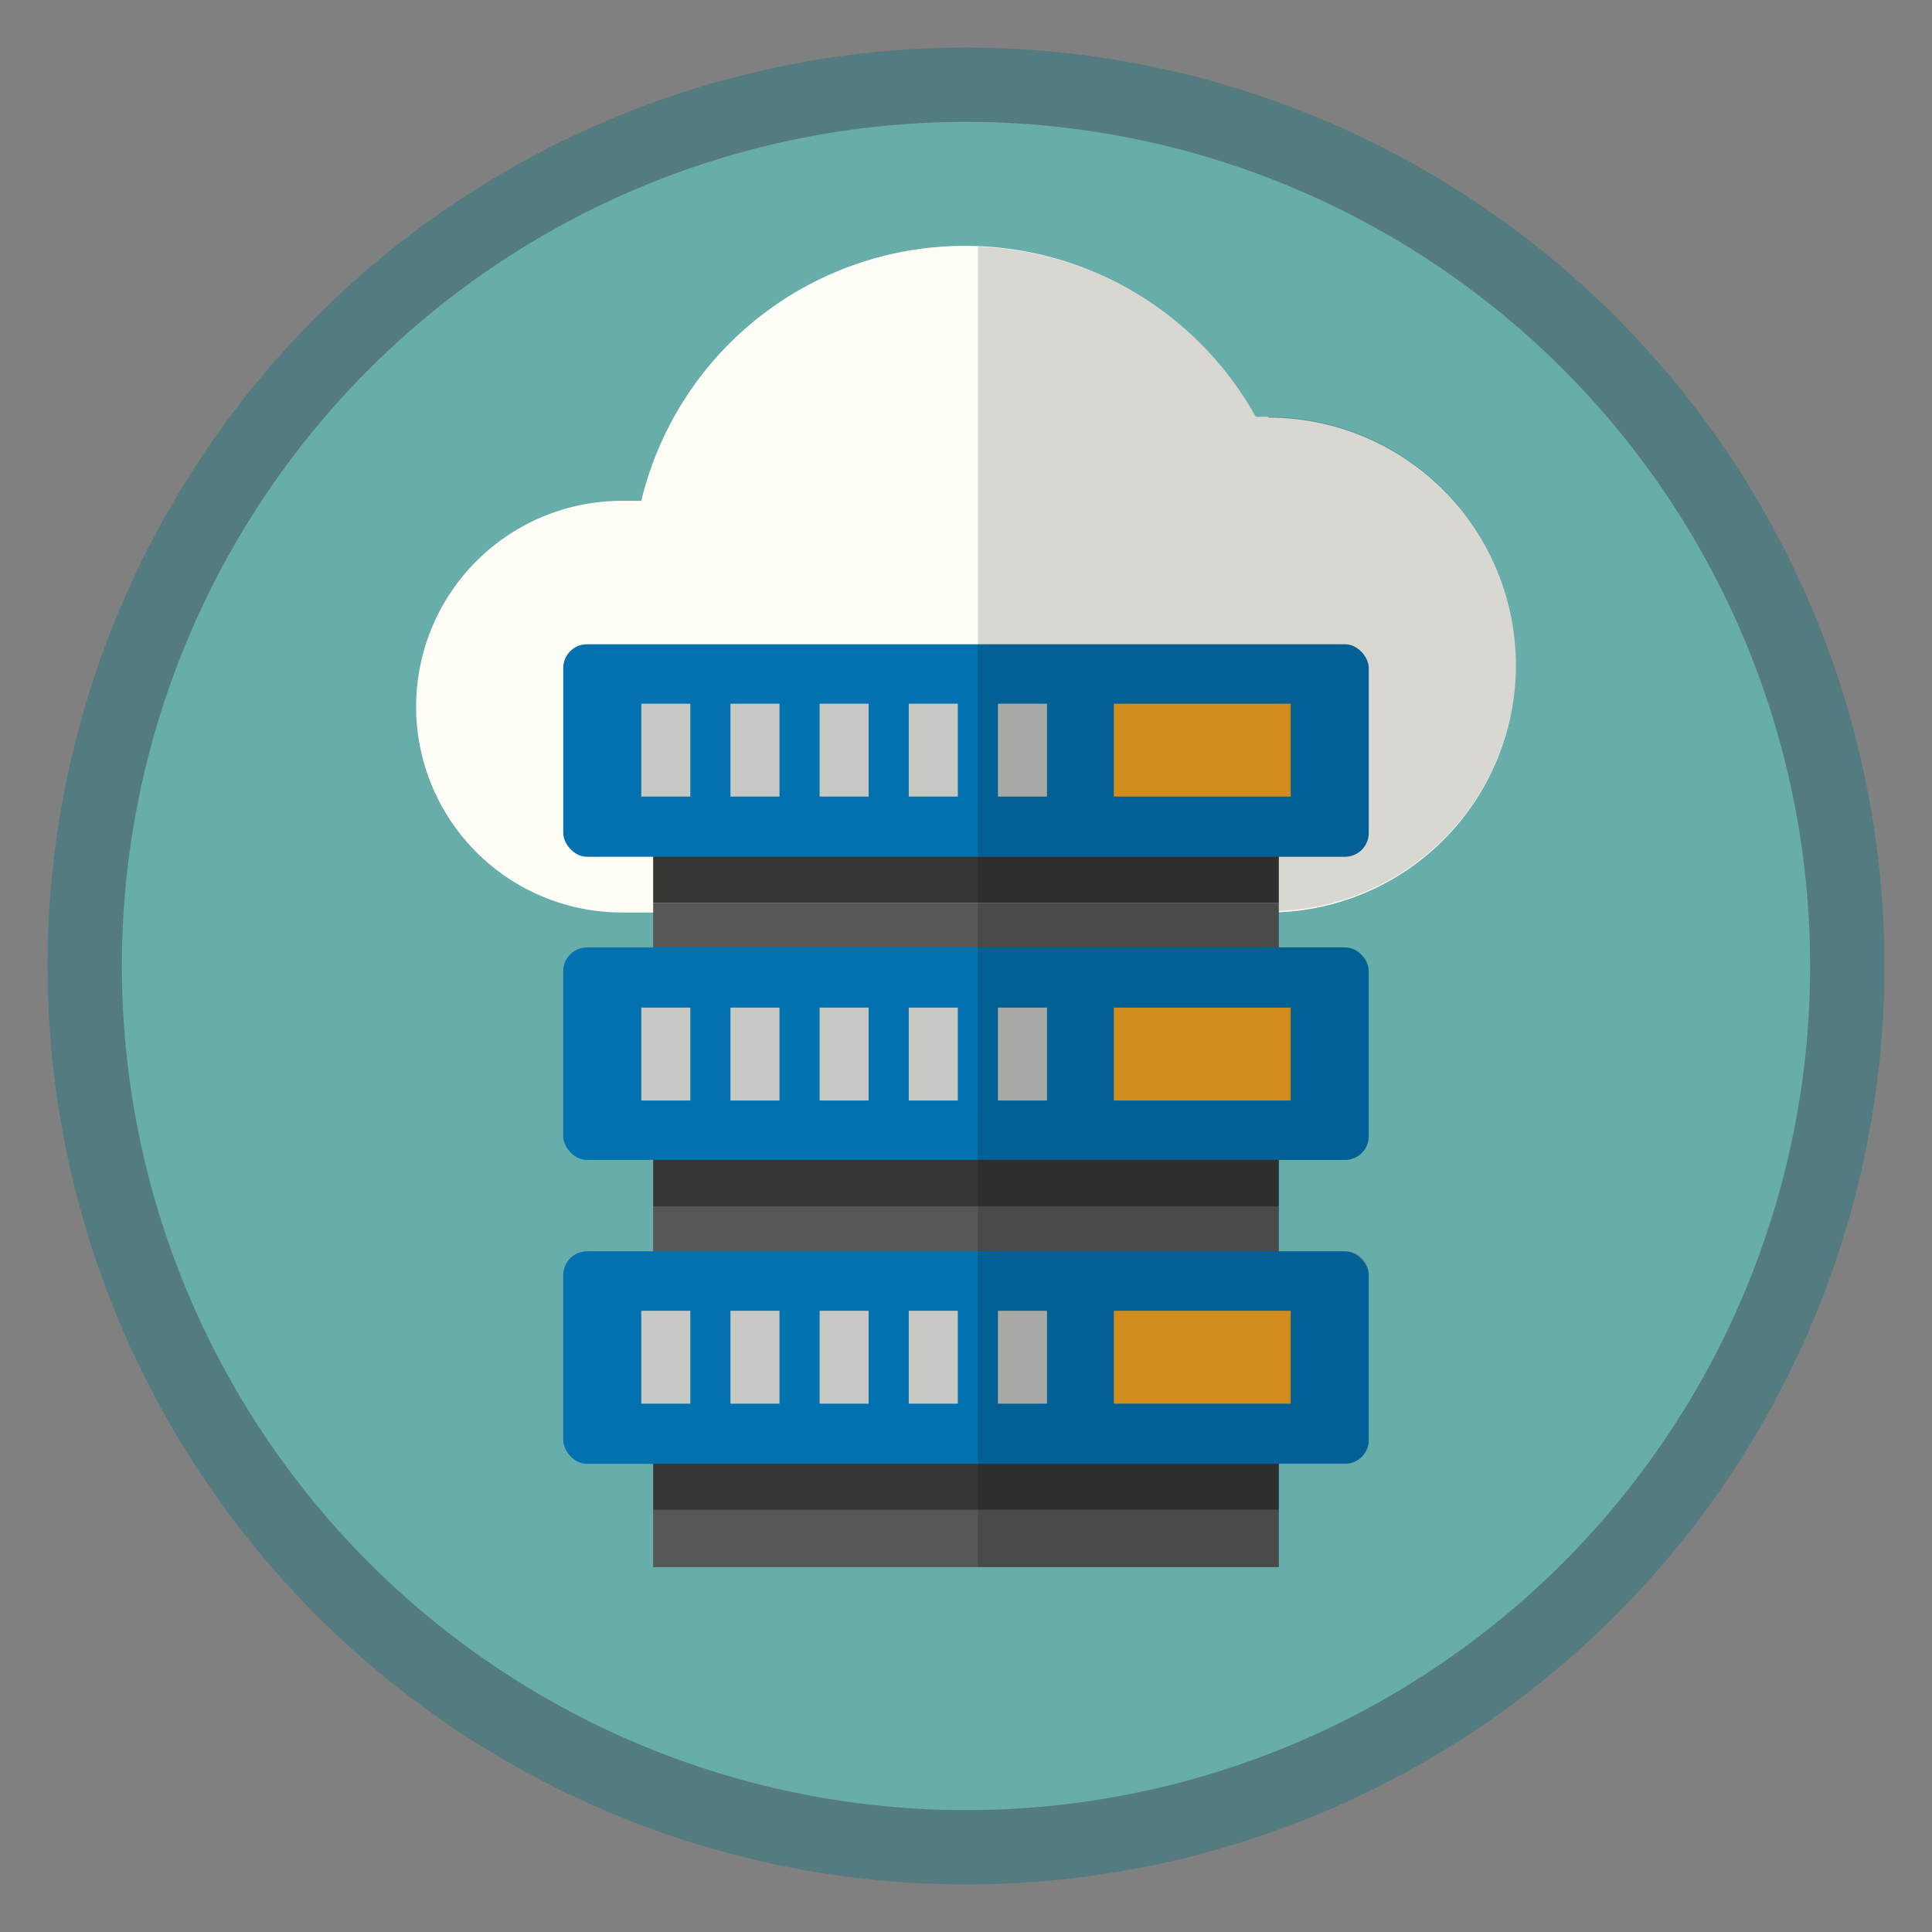 <svg xmlns="http://www.w3.org/2000/svg" width="26" height="26" viewBox="0 0 26 26">
  <rect x="0" y="0" width="26" height="26" fill="#808080" stroke="none"/>
  <defs>
    <style>.cls-1{isolation:isolate;}.cls-2{fill:#67ada9;stroke:#547b80;}.cls-3{fill:#fffdf6;}.cls-4{fill:#575755;}.cls-5{fill:#363635;}.cls-6{fill:#0271af;}.cls-7{fill:#c7c7c3;}.cls-8{fill:#f5a623;}.cls-9{opacity:0.15;mix-blend-mode:hard-light;}</style>
  </defs>
  <title>Hosting</title>
  <g class="cls-1">
    <g id="Layer_1" data-name="Layer 1">
      <circle class="cls-2" cx="13" cy="13" r="11.86" />
      <path class="cls-3" d="M17.07,5.61H16.9A4.48,4.48,0,0,0,8.63,6.74H8.37a2.77,2.77,0,1,0,0,5.54h8.7a3.33,3.33,0,0,0,0-6.66Z" />
      <rect class="cls-4" x="8.79" y="20.32" width="8.42" height="0.77" />
      <rect class="cls-4" x="8.79" y="12.15" width="8.42" height="1.23" />
      <rect class="cls-4" x="8.79" y="16.24" width="8.42" height="1.23" />
      <rect class="cls-5" x="8.79" y="10.91" width="8.42" height="1.24" />
      <rect class="cls-5" x="8.79" y="13.38" width="8.42" height="2.86" />
      <rect class="cls-5" x="8.79" y="17.46" width="8.42" height="2.86" />
      <rect class="cls-6" x="7.58" y="8.67" width="10.84" height="2.86" rx="0.32" />
      <rect class="cls-6" x="7.58" y="12.75" width="10.84" height="2.86" rx="0.32" />
      <rect class="cls-6" x="7.58" y="16.84" width="10.84" height="2.86" rx="0.32" />
      <rect class="cls-7" x="8.63" y="9.47" width="0.66" height="1.25" />
      <rect class="cls-7" x="9.83" y="9.47" width="0.66" height="1.25" />
      <rect class="cls-7" x="11.03" y="9.47" width="0.66" height="1.25" />
      <rect class="cls-7" x="12.23" y="9.47" width="0.66" height="1.25" />
      <rect class="cls-7" x="13.43" y="9.47" width="0.66" height="1.25" />
      <rect class="cls-8" x="14.99" y="9.47" width="2.38" height="1.25" />
      <rect class="cls-7" x="8.63" y="13.56" width="0.66" height="1.25" />
      <rect class="cls-7" x="9.83" y="13.56" width="0.66" height="1.25" />
      <rect class="cls-7" x="11.03" y="13.56" width="0.66" height="1.25" />
      <rect class="cls-7" x="12.23" y="13.56" width="0.66" height="1.25" />
      <rect class="cls-7" x="13.43" y="13.56" width="0.66" height="1.25" />
      <rect class="cls-8" x="14.99" y="13.56" width="2.38" height="1.25" />
      <rect class="cls-7" x="8.63" y="17.64" width="0.66" height="1.25" />
      <rect class="cls-7" x="9.83" y="17.64" width="0.66" height="1.25" />
      <rect class="cls-7" x="11.03" y="17.64" width="0.66" height="1.25" />
      <rect class="cls-7" x="12.23" y="17.64" width="0.66" height="1.25" />
      <rect class="cls-7" x="13.43" y="17.64" width="0.66" height="1.25" />
      <rect class="cls-8" x="14.99" y="17.64" width="2.38" height="1.25" />
      <g class="cls-9">
        <path d="M20.4,8.94a3.33,3.33,0,0,0-3.33-3.33H16.9a4.46,4.46,0,0,0-3.74-2.29V21.09h4.05v-1.4h.89a.31.31,0,0,0,.32-.31V17.15a.31.31,0,0,0-.32-.31h-.89V15.61h.89a.32.32,0,0,0,.32-.32V13.07a.32.32,0,0,0-.32-.32h-.89v-.49A3.32,3.32,0,0,0,20.4,8.94Z" />
      </g>
    </g>
  </g>
</svg>